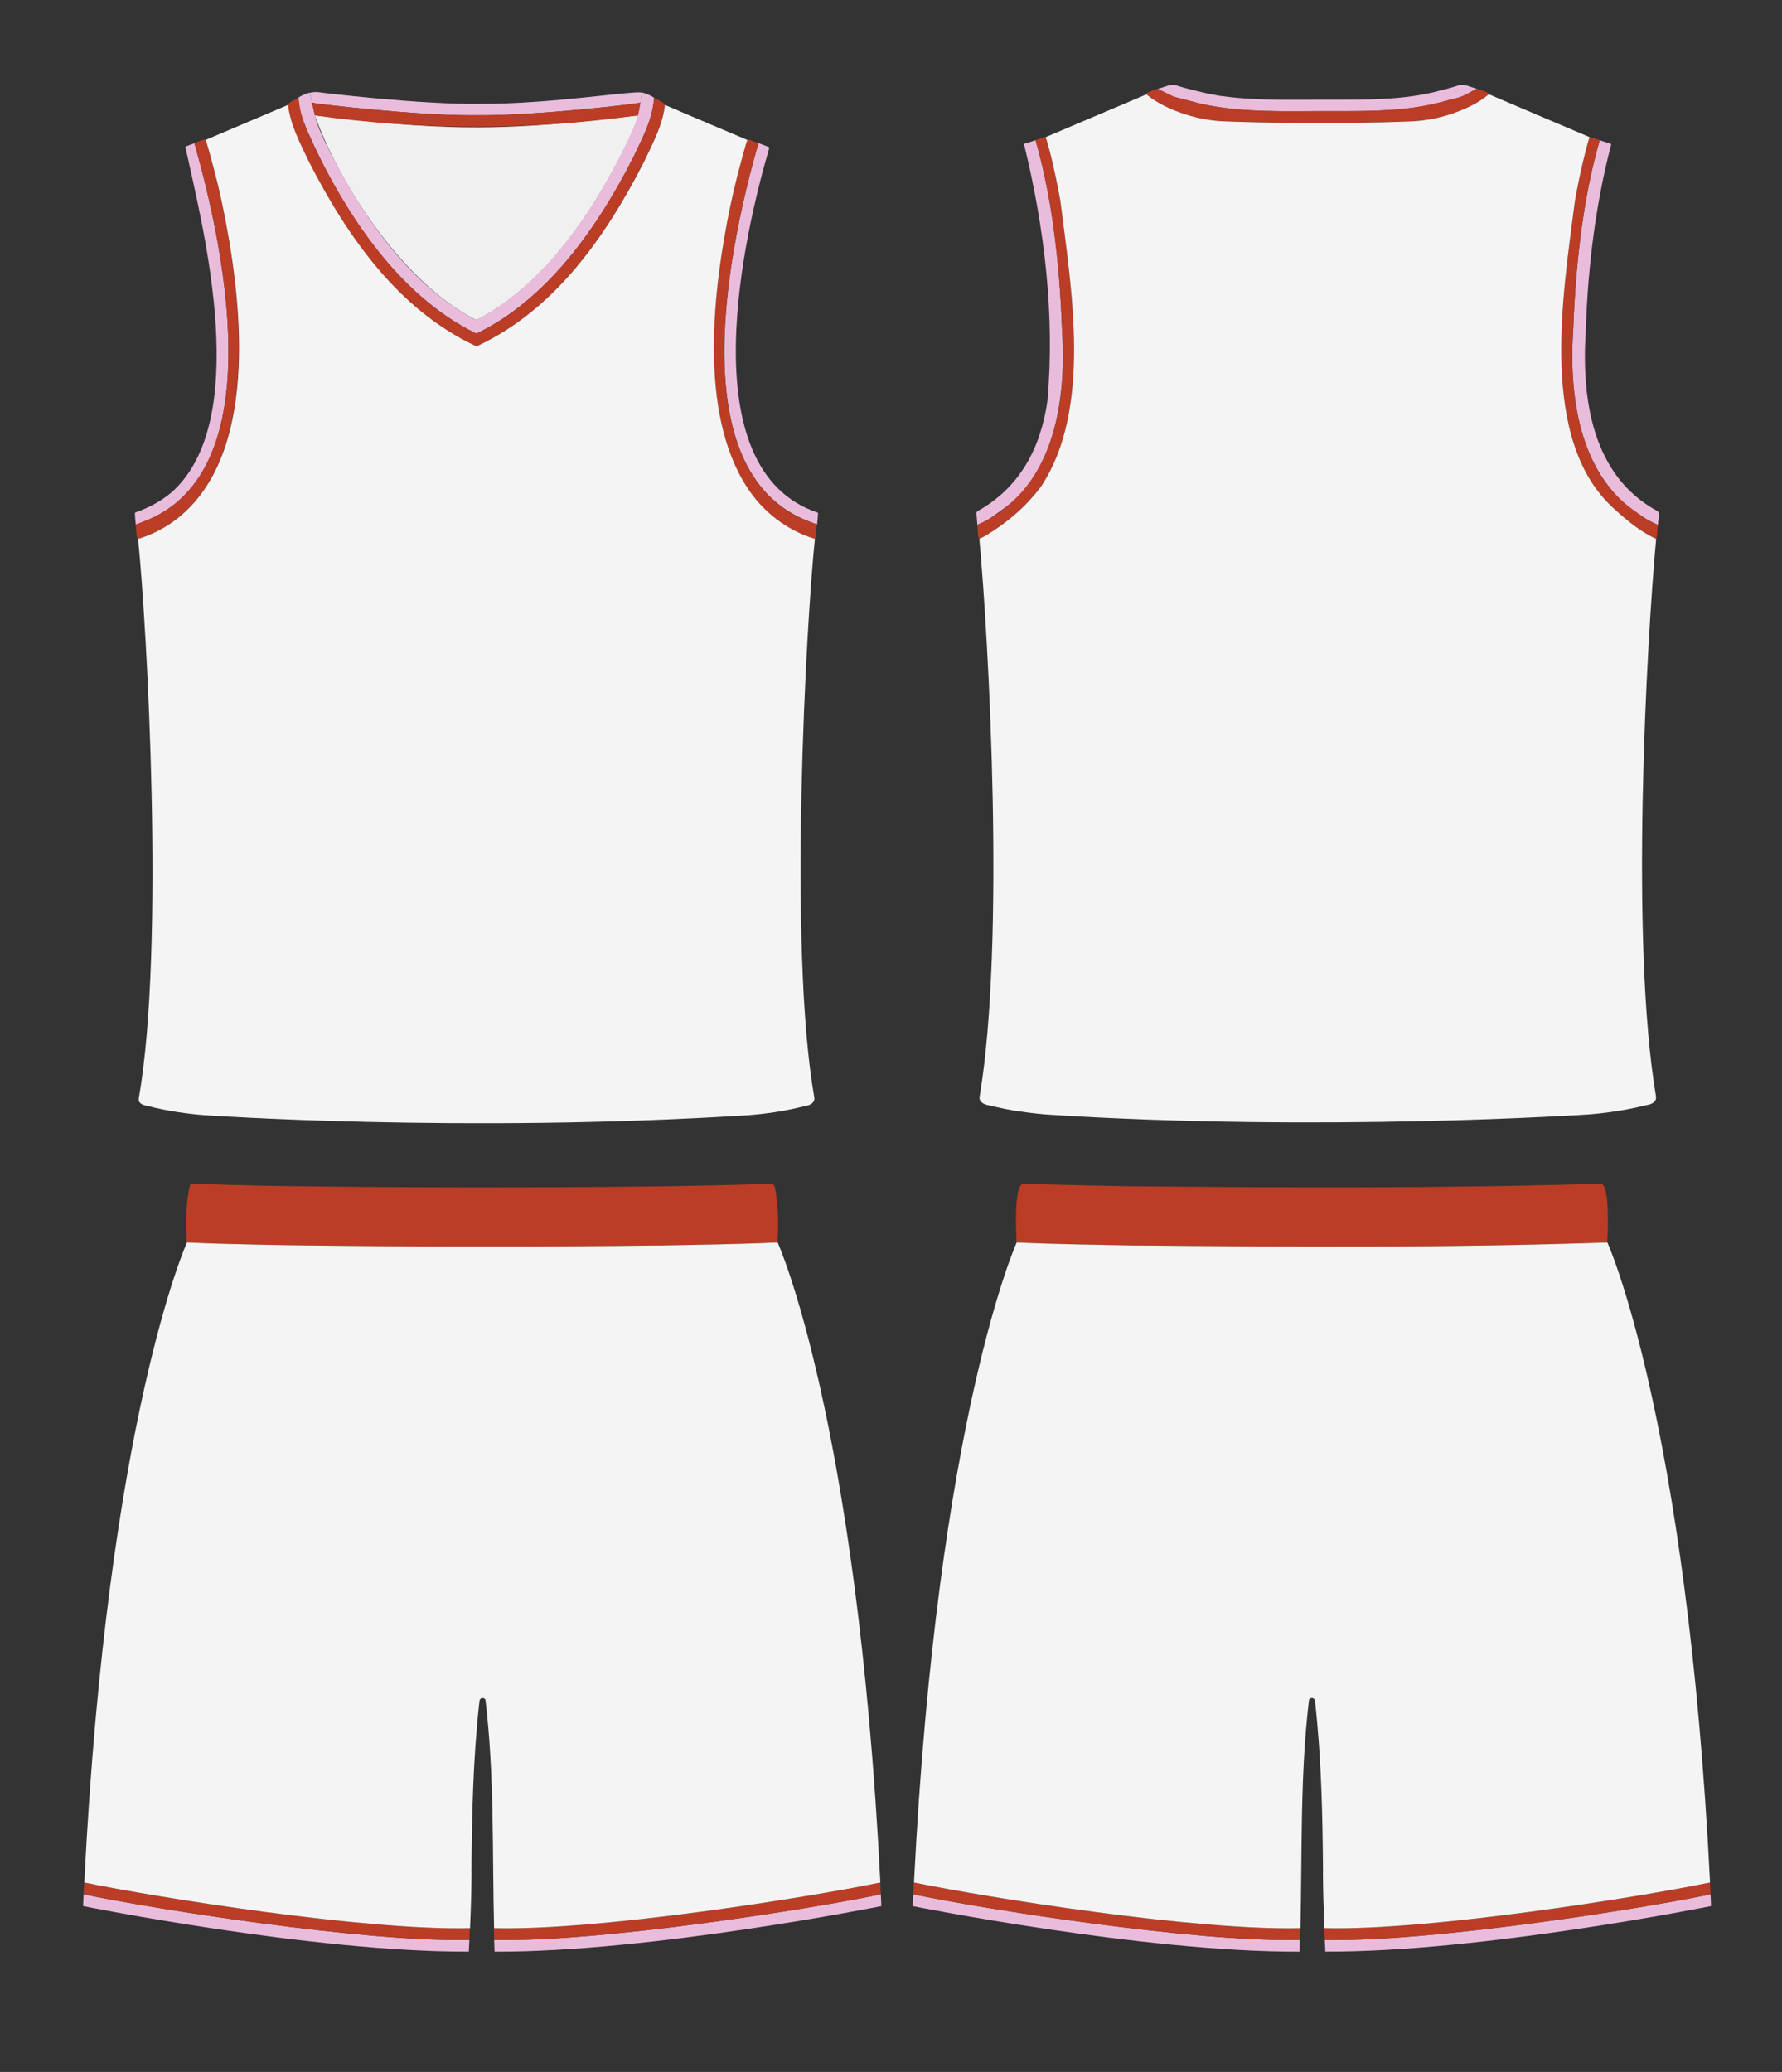<?xml version="1.0" encoding="utf-8"?>
<!-- Generator: Adobe Illustrator 28.0.0, SVG Export Plug-In . SVG Version: 6.00 Build 0)  -->
<svg version="1.1" id="Layer_1" xmlns="http://www.w3.org/2000/svg" xmlns:xlink="http://www.w3.org/1999/xlink" x="0px" y="0px"
	 viewBox="0 0 4399.5 5113.9" style="enable-background:new 0 0 4399.5 5113.9;" xml:space="preserve">
<rect x="0" y="0" width="4399.5" height="5113.9" fill="#333333" stroke="none"/>
<g id="Jersey_00000002373416215645804630000012514993365454131900_">
	<path id="Inside_00000155132521179187836170000000396826686732168329_" style="fill:#F0F0F0;" d="M1567.9,285.7
		c-135.3,15.8-272,29.8-408.7,28.5c-127-0.7-255-14.7-381.5-29.5c0.1,1.3,0.3,2.2,0.6,3.3l0,0c66.8,181.4,222,411,391.7,498.9
		c1.5,0.7,4.9,2.4,6.4,3c169.6-87.1,292.2-271.8,375.4-444.8c9.1-20.7,19-39.5,23.1-60C1571.1,285.3,1567.9,285.7,1567.9,285.7z"/>
	<g id="Color_3">
		<path style="fill:#EABCDC;" d="M2472.8,1259L2472.8,1259c136-92.6,159.7-292.5,149.4-442.6c-6.5-179-27.3-338.8-65.7-470.4
			c-7.6,2.6-14.9,5.1-22.6,7.3c-1.4,0.4-4.9,1.2-5.7,2.7c50.2,204.5,76.5,422.2,57.8,633.2c-16.4,115.6-67.8,214-172.1,272.1
			c-2.1,1.4-3.4,3.8-3.1,6.3c0.4,5.9,1.2,17.2,2.1,27.7C2441.2,1284.3,2448.6,1275.8,2472.8,1259z"/>
		<path style="fill:#EABCDC;" d="M4092.2,1261.5c-161.5-86.9-187.9-276.9-177.2-443.8c4.9-155,23.7-312.2,62.9-461.5
			c-0.8-1.5-4.3-2.3-5.7-2.7c-7.7-2.2-15-4.8-22.6-7.3c-38.3,131.3-59.2,291.6-65.7,470.4c-12,183,22.8,394.9,209.5,479.1
			C4093.2,1284,4099,1265.9,4092.2,1261.5z"/>
		<path style="fill:#EABCDC;" d="M2948.7,252.2c23.3,6.4,47,10.3,71.1,13.8c91,12.1,183.8,7.8,274.6,8.4c86.8,0,176.4,0.6,262.5-22
			c59.9-16.3,42.2-7.8,88.9-33.4c-12.6-3.1-29.4-11.7-42.3-9.2c0,0-18.9,6.9-53.6,15.1c-4.7,1.2-9.2,2.4-13.9,3.5
			c-79.1,18.1-160.9,17.6-241.6,17.6c-88.7-0.5-185,3.6-272.7-8.3c-26-1.8-110.5-23.3-119.6-27.9c-13.6-2.4-30.7,6.4-43.9,9.7
			C2915.4,247.6,2882.8,233.7,2948.7,252.2z"/>
		<path style="fill:#EABCDC;" d="M757.4,319.8c87.1,198.4,223.2,408.1,418.7,503.6c174.7-83.9,300.4-263,388.3-437
			c22.9-48.7,46.8-92.2,50.5-145.4c-9.1-5.3-20.7-11.3-30.1-12.5c-6.2,43.5-10.1,65.1-25.3,98.3
			c-83.1,179.7-208.5,372.5-383.7,463.1c-1.5-0.6-4.9-2.3-6.4-3c-165.8-88.8-287-270.8-369.3-441.9c-9-19.9-17.1-37-21.8-57l0,0
			c-4.7-20.6-9.9-40.5-13.1-59.2c-9.1,1.4-19.9,6.8-28.5,11.8C738.6,272.9,745.6,290.1,757.4,319.8z M1582.3,288.8L1582.3,288.8
			L1582.3,288.8L1582.3,288.8L1582.3,288.8L1582.3,288.8z M785.2,330L785.2,330L785.2,330L785.2,330z M770.4,289.3L770.4,289.3
			L770.4,289.3L770.4,289.3L770.4,289.3L770.4,289.3L770.4,289.3z M770.3,289L770.3,289L770.3,289L770.3,289L770.3,289L770.3,289z"
			/>
		<path style="fill:#EABCDC;" d="M781.3,255.4c3.5,0.8,247.8,30.7,394.8,29.1c147.8,1.6,389.8-28.3,394.8-29.1
			c1.7-0.2,2.2-0.3,10.5-2.3c1.2-7.1,2.2-15.2,3.4-24.6c-20.6-5.5-228.5,28.7-398,27.7c-142.9,3-402.5-28.5-402.5-28.9
			c-2.6,0-5.1-0.2-7.8,0c-0.4,0-1,0.1-1.4,0.1c-3.2,0.3-6.7,0.6-9.9,1.4c1.3,7.1,2.9,15.2,4.9,24.3
			C778.7,255,779.5,255.2,781.3,255.4z"/>
		<path style="fill:#EABCDC;" d="M2019,1265.3c-321.4-107.2-177.7-702.3-120.3-898.1c2.2-5.5-6.3-5.9-9.6-7.7
			c-0.5-0.2-1-0.4-1.6-0.6l-15-5.7c-66,231.7-199.9,810.6,125,933.8c5.8,2.2,14,5.3,19.8,7.5c0.9-8.8,2.1-19.5,2.3-28.7
			C2019.4,1265.9,2019.2,1265.5,2019,1265.3z"/>
		<path style="fill:#EABCDC;" d="M347.6,1290c1.8-0.6,5.6-2,7.4-2.8c325-123.3,190.8-702.1,125-933.8c-5.4,2.3-17.3,6.4-22.5,8.5
			c37.5,175,161.9,640.6-15.5,835.1c-28.1,31-65.1,52.4-104.1,66.6c-1.7,0.9-4.3,0.7-4.9,2.7c0.2,9.2,1.4,19.9,2.3,28.7
			C337.7,1294.2,345.1,1291.2,347.6,1290z"/>
	</g>
	<g id="Color_2">
		<path style="fill:#BB3D25;" d="M2831.7,234.2c27.6,21.5,59.7,36.6,92.8,47.3c19.7,6.3,39.8,11.3,60.2,14.3
			c10,1.4,19.7,2.6,29.8,3.2c0.1,0,1.6,0.1,1.7,0.1c62.8,2.6,126.2,3.7,189.2,4.1l5.7,0.1c0.1,0,0.3,0,0.4,0c-0.3,0-0.7,0-0.9-0.1
			l0,0c67.2,0.3,136.6-0.1,203.7-1.6c25.8-0.8,51.5-1.4,77.1-2.6c30.9-2.1,61.4-8,90.8-17.6c33.3-11.2,66.1-26.3,93.5-48.6
			c1.8-5.2-25.4-12-29.8-14.1c-46.6,25.7-29.1,17-88.9,33.4c-86.1,22.6-175.7,21.9-262.6,22c-90.9-0.6-183.4,3.7-274.5-8.4
			c-24.7-3.5-47.4-7.4-72-14c-65.1-18.1-32.4-4.7-89.6-32.7c-4.9,1.4-15.6,5.5-20.4,7.4C2834.9,227.6,2826.6,230.5,2831.7,234.2z"/>
		<path style="fill:#BB3D25;" d="M2417.8,1329.5c0.2-0.1,0.4-0.1,0.6-0.2c4.4-2.1,9-4.3,13.4-6.6l0,0
			c53.1-31.7,101.9-72.8,138.6-122.7c125.8-191.1,74.9-485.3,47.2-705.3l0,0l0,0c-0.7-3.5-1.2-6.9-1.9-10.4l0,0
			c-0.4-2-0.7-4.1-1.1-6.1l0,0c-8.7-46-19.2-95.1-32.9-139.8c-0.1,0-0.2-0.1-0.3-0.1c-4.2-0.3-18.9,6.1-25,7.7
			c38.3,131.3,59.2,291.6,65.7,470.4c12,183-22.8,394.9-209.5,479.1c1.3,6.5,1.2,33.5,4.9,34
			C2417.8,1329.5,2417.8,1329.5,2417.8,1329.5z"/>
		<path style="fill:#BB3D25;" d="M4033.2,1259L4033.2,1259c-136-92.6-159.7-292.5-149.4-442.6c6.5-179,27.3-338.8,65.7-470.4
			c-6.1-1.6-20.8-8-25-7.7c-0.1,0-0.2,0.1-0.3,0.1c0,0-0.1,0.1-0.2,0.1c-0.1,0.1-0.2,0.1-0.2,0.2c-12.9,45.1-24,93.5-32.5,139.5l0,0
			c-0.4,2-0.7,4.1-1.1,6.1l0,0c-0.7,3.5-1.2,6.9-1.9,10.4l0,0l0,0c-28,221.1-82.8,541.7,61.9,724.4c0,0,0,0.1,0.1,0.1
			c11.2,13.3,22.6,25,35.5,37.1c0.1,0.1,0.3,0.3,0.4,0.4c0,0,0,0.1,0.1,0.1c26.8,24.8,56,47.7,87.8,66c4.4,2.4,9,4.3,13.4,6.6
			c0.2,0.1,0.4,0.1,0.6,0.2c0,0,0,0,0.1,0c3.7-0.4,3.6-27.6,4.9-34C4064.8,1284.6,4057.3,1275.6,4033.2,1259z"/>
		<path style="fill:#BB3D25;" d="M1186.9,284.5c-143.4,2.9-401.8-28.1-405.6-29.1c-1.8-0.2-2.6-0.4-11.2-2.4
			c2.1,9.5,4.5,20.1,7.5,31.9c264.7,37.4,532.4,36.9,796.8-0.2c-0.1,0.5-0.2,1-0.2,1.6c0-0.3,3.2-11.4,7-33.4
			C1567.7,256.9,1347.6,283.6,1186.9,284.5z"/>
		<path style="fill:#BB3D25;" d="M2004.6,1290c-1.8-0.6-5.6-2-7.4-2.8c-325-123.3-190.8-702.1-125-933.8c-4-0.6-23.9-11.5-27.2-8
			l0,0c-2.6,5.2-3.8,11.4-5.6,16.9c-3.1,11.2-7,24.2-9.9,35.4c-9.4,34.6-18,69.8-25.6,104.8l0,0l0,0
			c-43.9,208.8-81.4,516.9,41.9,702.9c0,0,0,0,0,0.1l0,0c0,0,0,0,0,0.1c16.4,24.2,35.6,46.6,58.1,65.4l0,0c2.5,2.1,5.4,4.6,8,6.6
			l0,0c29.1,23.1,63,41.5,98.6,52c0.2,0,0.6,0.1,0.9,0.1l0,0l0,0l0,0c0.6,0.3,1.3,0.1,1.3-0.6c2-11.3,2.7-23.1,3.7-34.5
			C2014,1293.7,2007.4,1291.2,2004.6,1290z"/>
		<path style="fill:#BB3D25;" d="M340.4,1329.8c0.3,0,0.6-0.1,0.8-0.1c35.6-10.8,69.5-28.9,98.6-52.1l0,0c2.4-2.1,5.6-4.6,8-6.7l0,0
			c193.3-165.5,147.9-544,100.2-768.5l0,0c-7.3-35.1-16.2-70.2-25.5-104.8c-2.9-11.2-6.8-24.2-9.9-35.4c-1.8-5.5-2.9-11.7-5.6-16.9
			l0,0c-3.2-3.5-23.4,7.4-27.2,8c66,231.7,199.9,810.6-125,933.8c-5.8,2.2-14,5.3-19.8,7.5c1,11.4,1.8,23.2,3.7,34.5
			C338.6,1330.1,339.9,1329.6,340.4,1329.8z"/>
		<path style="fill:#BB3D25;" d="M710.6,260.8c0.1,0.9,0.1,1.5,0.2,1.6c7.6,48.2,30.4,92.9,51.4,136.4
			c96.4,188.4,221.3,364.2,408,453.2c0.1-0.1,5.7,2.9,5.8,2.9l0,0c0.1,0,5.6-3,5.8-2.9c191.2-91.2,318.5-274.3,415.1-467.5
			c18.3-39.4,38.4-79.9,44.4-123.3c2.1-8.4-20.4-15.5-26.4-20.2c-3.6,53.2-27.6,96.7-50.5,145.4c-88,173.9-213.6,353.2-388.3,437
			C1000.9,739.3,875,559.3,787,384.8c-22.8-48.6-46.4-90.4-49.6-143.9c-6.3,4.6-26.3,11.2-26.6,18.9
			C710.6,260,710.6,260.4,710.6,260.8z"/>
	</g>
	<g id="Color_1_00000026865007635053321360000015726106073855848580_">
		<path style="fill:#F4F4F4;" d="M3989.4,1259.8c-1-1-2-1.9-3-2.8c0,0,0-0.1-0.1-0.1c-0.2-0.2-0.3-0.3-0.3-0.3
			c-0.1,0-0.1-0.1-0.1-0.1c-189.2-168.7-127-530.5-97.5-761.5l0,0l0,0c0.7-3.5,1.2-6.9,1.9-10.4l0,0c0.4-2,0.7-4.1,1.1-6.1l0,0
			c8.6-46,19.4-94.8,32.7-139.7l0,0c0.2-0.1,0.3-0.2,0.5-0.3c-48.2-20.6-196.3-83.5-249-105.9c-26.7,22.9-60.4,37.6-93.6,49
			c-29.4,9.6-59.9,15.6-90.8,17.6c-25.6,1.2-51.3,1.8-77.1,2.6c-67,1.5-136.4,1.8-203.5,1.5l0,0c0.2,0.1,0.6,0.1,0.9,0.1
			c-0.1,0-0.3,0-0.4,0l-5.7-0.1c-63-0.4-126.4-1.5-189.2-4.1c-0.1,0-1.6-0.1-1.7-0.1c-10.1-0.6-19.8-1.8-29.8-3.2
			c-20.4-3.1-40.6-7.9-60.1-14.3c0,0,0,0-0.1,0c-33.6-11.1-66.7-26.1-94.2-48.7c-52.4,22.2-199.9,84.8-248.8,105.6
			c0.1,0,0.2,0.1,0.3,0.1c13.7,44.7,24.1,93.8,32.9,139.8l0,0c0.4,2,0.7,4.1,1.1,6.1l0,0c0.7,3.5,1.2,6.9,1.9,10.4l0,0l0,0
			c27.7,219.7,78.6,514.5-47.2,705.3c-36.7,49.9-85.5,91-138.6,122.7l0,0c-4.4,2.4-9,4.3-13.4,6.6c-0.2,0.1-0.4,0.1-0.6,0.2
			c0,0,0,0-0.1,0l0,0c22.9,245.7,64.7,996.4,0.7,1377c-2,14,11.9,19.7,23.5,21.4c23.1,6,50,11.3,74.1,15v-0.3
			c12.2,1.9,24,3.5,35.5,4.8v0.1c9.2,1.1,18,1.9,26.7,2.6v0.2c687.1,44.5,1344.3,0,1344.3,0c1.9-0.1,3.8-0.3,5.6-0.4h-0.3
			c30.8-2.4,61.7-6.9,92.6-12.7c15.3-3,30-6.2,44-9.7c11.7-1.7,26-7.2,23.9-21.5c-64.5-381.9-23.1-1122.8,0.4-1376.4
			c-0.3,0-0.6,0.1-0.8-0.1C4051.3,1312.8,4019.3,1286.6,3989.4,1259.8z"/>
		<path id="Color_1_00000052089461139073069050000017386692907897164691_" style="fill:#F4F4F4;" d="M1846.8,2752.5L1846.8,2752.5
			c9.9-0.7,20.1-1.7,30.5-2.8c11.5-1.3,23.4-2.8,35.6-4.7c24.2-3.6,50.7-9.1,74-14.9c11.6-1.8,25.5-7.1,23.5-21.4
			c-65.1-368.6-19.7-1177.8,1.5-1378.9l0,0l0,0l0,0c-0.1,0-0.1,0,0,0c-0.4,0-0.7-0.1-0.9-0.1c-39-11.6-75.7-32.3-106.7-58.6l0,0
			c-22.4-18.9-41.9-41.1-58.1-65.5l0,0c0,0,0,0,0-0.1c-123.3-185.9-85.8-493.9-41.9-702.9l0,0l0,0c7.6-35,16.2-70.2,25.6-104.8
			c2.9-11.2,6.8-24.2,9.9-35.4c1.8-5.5,2.9-11.7,5.6-16.9l0,0c-35.6-15.2-136-57.2-203.7-86.5c-5.7,49.6-30.4,95.4-51.5,139.9
			c-96.4,188.4-221.3,364.2-408,453.2c-0.1-0.1-5.7,2.9-5.8,2.9l0,0c-0.1,0-5.6-3-5.8-2.9C983.9,763,859,587.3,762.6,398.9
			c-21.1-44.5-45.8-90.5-51.5-140c-67.8,29.2-168.1,71.2-203.7,86.5c2.6,5.2,3.8,11.4,5.6,16.9c3.1,11.2,7,24.2,9.9,35.4
			c9.3,34.6,18.2,69.7,25.5,104.8l0,0c47.5,225.7,94,601.2-100,768.5l0,0c-2.5,2.2-5.5,4.6-8,6.7l0,0
			c-29.1,23.2-63.1,41.3-98.6,52.1c-0.2,0-0.6,0.1-0.9,0.1c0,0,0,0-0.1,0c21.3,203.9,67.3,1010.5,1.8,1381.2
			c-1.9,13.9,13.3,16.9,23.8,19.1c23.1,5.9,50,11.2,74,14.9v-0.3v0.2c12.2,1.9,24.1,3.5,35.6,4.7c10.5,1.2,20.6,2.1,30.5,2.8
			C506.5,2752.5,1144.5,2797,1846.8,2752.5z"/>
	</g>
</g>
<g id="Shorts_00000120541126081286217430000013983874477917552256_">
	<g id="Color_3_00000178168965753630587730000012218454261845078926_">
		<path style="fill:#EABCDC;" d="M4223.1,4675.4c-173,36.3-695.7,118.8-952.4,112.5c0.8,17.8,1.4,28.9,1.4,28.9
			c386.2,1.7,952.3-112.4,952.3-112.4C4224,4694.7,4223.6,4685,4223.1,4675.4z"/>
		<path style="fill:#EABCDC;" d="M3205.5,4787.9c-254.4,6.4-780.2-76.6-950.7-112.5c-0.5,9.7-0.9,19.4-1.4,29.1
			c0,0,568.7,114.1,955,112.4c0,0,0.4-11.2,0.9-29C3207.3,4787.9,3206,4787.9,3205.5,4787.9z"/>
		<path style="fill:#EABCDC;" d="M1148.9,4787.9c-251.7,5.4-775.2-77.2-942.5-112.5c-0.5,9.6-0.9,19.3-1.3,29
			c0,0,566.1,114.1,952.3,112.4c0,0,0.6-11.2,1.4-28.9C1155.3,4787.9,1152.3,4787.9,1148.9,4787.9z"/>
		<path style="fill:#EABCDC;" d="M2174.7,4675.4c-173.9,36.5-697.3,119.1-954.6,112.5c0.5,17.8,0.9,29,0.9,29
			c386.3,1.7,955-112.4,955-112.4C2175.6,4694.7,2175.2,4685,2174.7,4675.4z"/>
	</g>
	<g id="Color_2_00000072254388535784224360000017501864272444701619_">
		<g>
			<path style="fill:#BB3D25;" d="M3280.6,4787.9c251.7,5.4,775.2-77.2,942.5-112.5c-0.5-9.7-0.9-19.4-1.4-29
				c-175.7,36.4-693.3,119-952.4,112.7c0.5,10.8,0.9,20.6,1.3,28.9C3274.2,4788,3277.3,4787.9,3280.6,4787.9z"/>
			<path style="fill:#BB3D25;" d="M3205.3,4759c-256.4,6.1-776.3-76.8-949.2-112.7c-0.5,9.6-1,19.3-1.4,29
				c173.9,36.5,697.3,119.1,954.6,112.5c0.2-8.3,0.5-18.1,0.8-28.9C3208.6,4758.9,3206.3,4758.9,3205.3,4759z"/>
			<path style="fill:#BB3D25;" d="M1156.9,4759c-256.4,6.1-776.3-76.8-949.2-112.7c-0.5,9.6-1,19.3-1.4,29
				c173,36.3,695.7,118.8,952.4,112.5c0.4-8.3,0.8-18.1,1.3-28.9C1158.9,4758.9,1157.4,4759,1156.9,4759z"/>
			<path style="fill:#BB3D25;" d="M1224,4787.9c254.4,6.4,780.2-76.6,950.7-112.5c-0.5-9.7-0.9-19.4-1.4-29
				c-176.3,36.5-694.4,119.2-954,112.7c0.3,10.8,0.5,20.6,0.8,28.9C1222.2,4787.9,1223.5,4787.9,1224,4787.9z"/>
		</g>
		<g id="Color_2_00000137831376067979490650000001291586616864401288_">
			<path style="fill:#BB3D25;" d="M2700.4,3072.2c33,0.8,66,1.4,99,1.9v-0.1c390.2,3.3,778.6,6.2,1168.8-7.4
				c1.3-23.7,6.4-139.1-14.7-145.2c-385.2,11.8-768.9,10.2-1154.1,6.5v0.1c-91.2-1.5-181.3-3.6-273.1-6.5
				c-23.9,2.5-17.3,122.3-16.7,144.8C2575.5,3069.8,2636.2,3070.6,2700.4,3072.2z"/>
			<path style="fill:#BB3D25;" d="M476.1,3067.5c59.3,1.9,118.2,3.6,175.9,4.8c20.3,0.4,40.5,0.8,60.6,1.1
				c305.8,4,611.7,4.2,917.6,0.6v0.1c97.5-2,191.1-3,289.5-7.5c2.7-45.9,2.5-92.6-7.1-137.5c-1-4.5-5.1-7.6-9.6-7.4
				c-91.8,2.9-181.9,5-273.1,6.5v-0.1c-305.9,3.6-611.9,3.4-917.6-0.6c-20.1-0.3-40.3-0.7-60.6-1.1c-57.8-1.2-116.7-2.9-176.1-4.8
				c-3.6,0-6.7,2.6-7.3,6c-9.4,42.4-10.3,94.3-7.1,139.2C469.8,3067.2,475.4,3067.5,476.1,3067.5z"/>
		</g>
	</g>
	<g id="Color_1_00000145043890888937509120000011999787632044632509_">
		<path style="fill:#F4F4F4;" d="M3272.7,4759c256.4,6.1,776.3-76.8,949.2-112.7c-57.7-1149-253.5-1579.7-253.5-1579.7
			c-390.2,13.6-778.6,10.7-1168.8,7.4v0.1c-97.5-2-191.1-3-289.5-7.5l0,0c0,0-195.8,430.6-253.6,1579.7
			c176.3,36.5,694.4,119.2,954,112.7c4.7-187-1.2-377.6,21.3-563.7c3.5-7.5,14.9-5,14.8,3.6c15.8,140.1,18.7,281.4,19.8,422.2
			l0.9-0.3l-1.1,0.4c0,19.8,0.4,41.8,1,63.8l0,0c0.7,26.1,1.7,52,2.6,74C3270.8,4759,3272.2,4759,3272.7,4759z"/>
		<path style="fill:#F4F4F4;" d="M461.6,3066.6c0,0-195.8,430.6-253.5,1579.7c175.7,36.4,693.3,119,952.4,112.7
			c0.9-21.9,1.9-47.9,2.6-74l0,0c0.6-22,1-44,1-63.8l-1.1-0.4l0.9,0.3c1.1-140.8,4-282.1,19.8-422.2c0-8.1,10.8-11.6,14.8-3.6
			c22.5,186.1,16.7,376.7,21.3,563.7c257.9,6.6,779-76.4,953.7-112.7c-57.8-1149.1-253.6-1579.7-253.6-1579.7
			c-98.4,4.5-192,5.5-289.5,7.5v-0.1c-305.9,3.6-611.8,3.4-917.6-0.6c-20.1-0.3-40.3-0.7-60.6-1.1
			C588.7,3070.7,527,3069.8,461.6,3066.6z"/>
	</g>
</g>
</svg>
